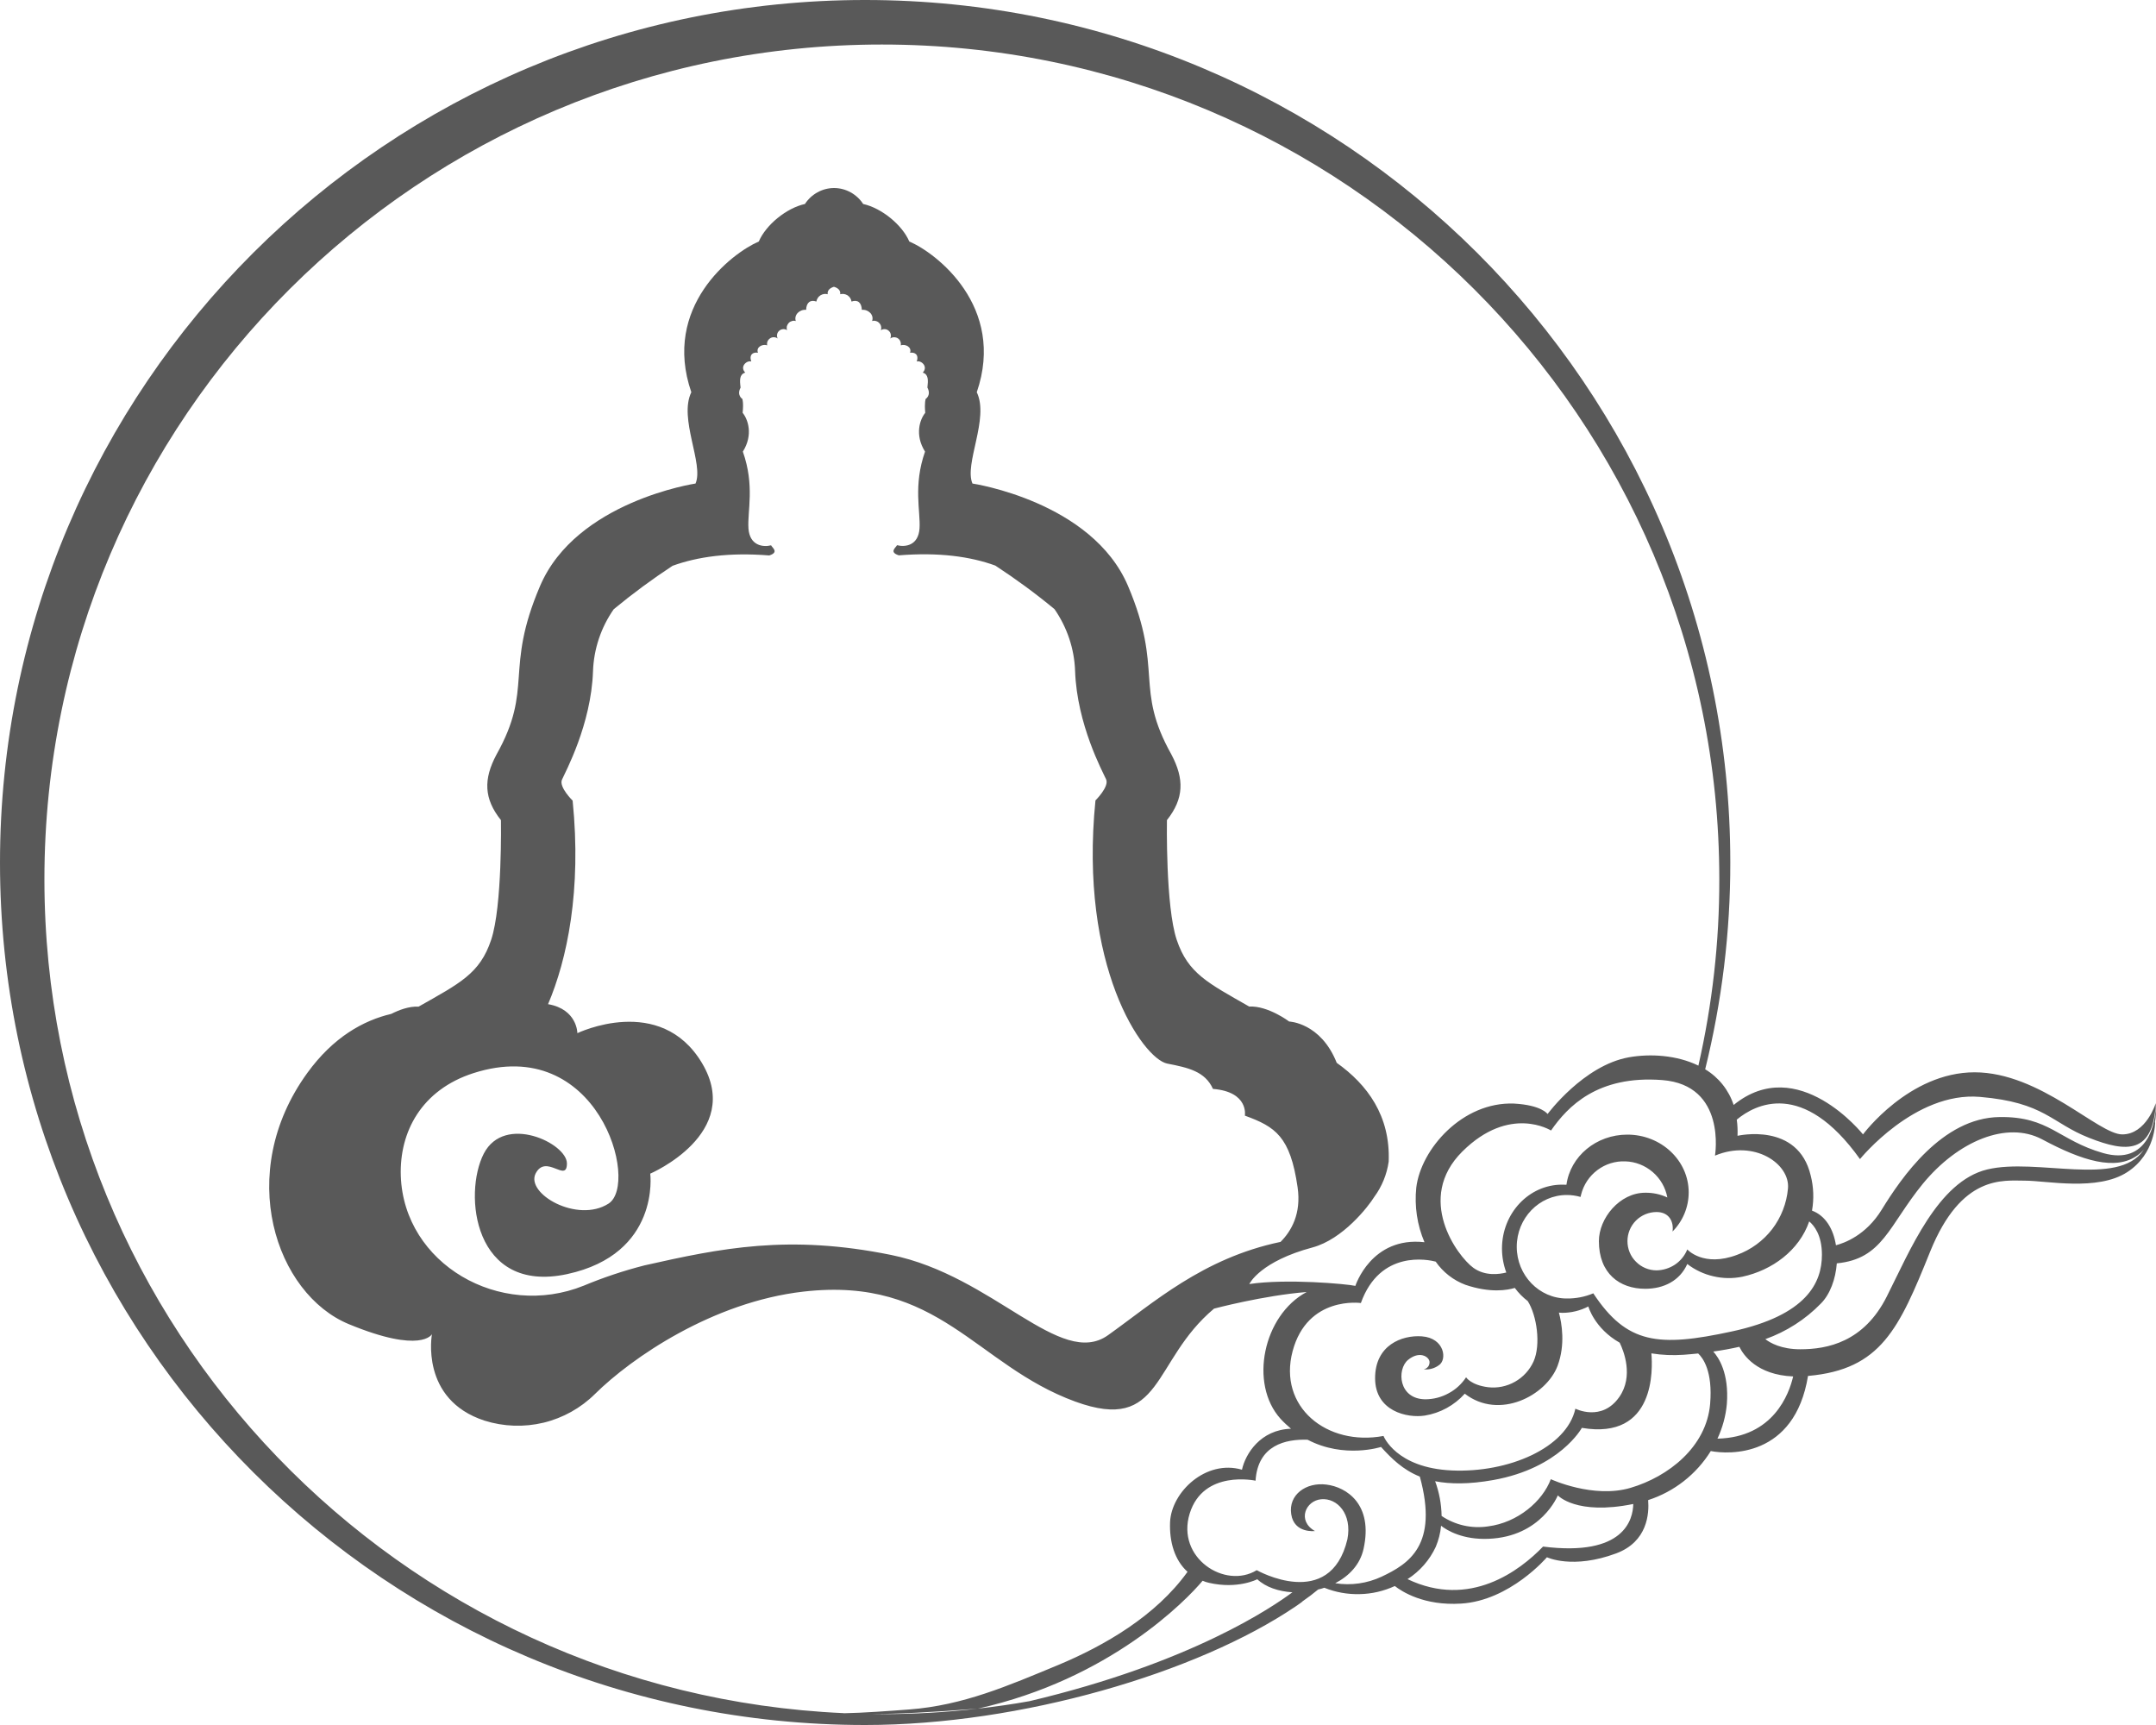 <svg width="20" height="16" viewBox="0 0 20 16" fill="none" xmlns="http://www.w3.org/2000/svg">
<path d="M19.99 10.414C20 10.355 20.002 10.294 19.998 10.234C20.002 10.414 19.924 10.813 19.509 10.695C19.094 10.576 19.011 10.354 18.548 10.361C18.016 10.368 17.637 10.925 17.455 11.221C17.308 11.46 17.105 11.531 17.031 11.55C17.008 11.403 16.936 11.276 16.809 11.229C16.828 11.121 16.824 11.01 16.797 10.904C16.679 10.403 16.118 10.535 16.118 10.535C16.12 10.485 16.118 10.435 16.111 10.385C16.279 10.245 16.723 10.007 17.254 10.751C17.254 10.751 17.762 10.123 18.366 10.174C18.969 10.225 19.028 10.416 19.38 10.554C19.731 10.693 19.974 10.702 19.998 10.232C19.998 10.232 19.909 10.522 19.687 10.522C19.465 10.522 18.927 9.946 18.317 9.946C17.708 9.946 17.282 10.522 17.282 10.522C17.282 10.522 16.679 9.763 16.082 10.249C16.037 10.111 15.943 9.993 15.818 9.918C15.973 9.29 16.052 8.646 16.051 7.999C16.051 3.581 12.458 0 8.025 0C3.593 0 0 3.583 0 8.001C0 12.419 3.593 16 8.026 16C9.47 16 11.108 15.516 12.016 14.902L12.045 14.882C12.057 14.873 12.07 14.865 12.082 14.855H12.08C12.132 14.819 12.181 14.782 12.228 14.743C12.248 14.739 12.266 14.733 12.285 14.727C12.389 14.769 12.501 14.789 12.613 14.786C12.726 14.784 12.836 14.758 12.939 14.711C13.005 14.763 13.21 14.895 13.552 14.874C14.007 14.847 14.35 14.444 14.35 14.444C14.35 14.444 14.588 14.559 14.993 14.408C15.284 14.299 15.299 14.038 15.289 13.914C15.53 13.836 15.736 13.675 15.87 13.459C16.034 13.491 16.647 13.524 16.772 12.762H16.775C17.448 12.702 17.616 12.326 17.905 11.609C18.195 10.892 18.582 10.951 18.784 10.951C18.985 10.951 19.457 11.051 19.733 10.872C19.996 10.702 19.992 10.408 19.992 10.408L19.99 10.414ZM15.909 10.719C16.273 10.566 16.607 10.795 16.586 11.024C16.574 11.16 16.523 11.291 16.44 11.4C16.356 11.509 16.243 11.592 16.114 11.639C15.801 11.757 15.652 11.589 15.652 11.589C15.629 11.646 15.589 11.695 15.539 11.729C15.488 11.763 15.428 11.782 15.367 11.783C15.295 11.783 15.226 11.754 15.176 11.703C15.125 11.653 15.097 11.584 15.097 11.512C15.097 11.441 15.125 11.372 15.176 11.321C15.226 11.271 15.295 11.242 15.367 11.242C15.487 11.242 15.528 11.336 15.515 11.423C15.611 11.326 15.665 11.196 15.665 11.06C15.665 10.764 15.41 10.524 15.096 10.524C14.806 10.524 14.567 10.726 14.531 10.989C14.517 10.988 14.504 10.988 14.491 10.988C14.183 10.988 13.933 11.253 13.933 11.581C13.933 11.657 13.947 11.732 13.973 11.803C13.91 11.819 13.777 11.839 13.667 11.759C13.518 11.65 13.126 11.117 13.566 10.68C14.006 10.244 14.388 10.486 14.388 10.486C14.542 10.264 14.819 9.972 15.419 10.018C16.019 10.064 15.909 10.719 15.909 10.719ZM13.346 12.664C13.427 12.614 13.402 12.41 13.189 12.395C13.005 12.382 12.756 12.476 12.756 12.783C12.756 13.091 13.055 13.155 13.217 13.13C13.36 13.107 13.491 13.035 13.588 12.927C13.907 13.174 14.345 12.945 14.449 12.668C14.522 12.472 14.488 12.274 14.461 12.175C14.471 12.175 14.481 12.177 14.492 12.177C14.576 12.177 14.659 12.157 14.734 12.118C14.734 12.118 14.79 12.321 15.025 12.454C15.062 12.53 15.156 12.765 15.021 12.958C14.858 13.191 14.614 13.066 14.614 13.066C14.532 13.432 13.99 13.662 13.469 13.639C12.948 13.616 12.834 13.319 12.834 13.319C12.309 13.417 11.853 13.049 11.991 12.532C12.129 12.016 12.624 12.086 12.624 12.086C12.802 11.589 13.25 11.684 13.318 11.702C13.386 11.8 13.482 11.875 13.594 11.917C13.824 11.995 13.982 11.967 14.052 11.946C14.086 11.992 14.126 12.033 14.172 12.068C14.257 12.202 14.295 12.473 14.226 12.628C14.19 12.707 14.13 12.773 14.054 12.816C13.978 12.859 13.891 12.877 13.805 12.867C13.645 12.847 13.6 12.775 13.6 12.775C13.559 12.837 13.504 12.888 13.438 12.923C13.373 12.959 13.3 12.978 13.225 12.979C12.972 12.979 12.956 12.702 13.061 12.614C13.166 12.527 13.255 12.582 13.261 12.63C13.262 12.647 13.258 12.663 13.248 12.676C13.238 12.689 13.223 12.698 13.207 12.701C13.257 12.706 13.306 12.693 13.346 12.664ZM7.826 15.89C3.7 15.706 0.412 12.315 0.412 8.156C0.412 3.88 3.89 0.413 8.181 0.413C12.471 0.413 15.949 3.88 15.949 8.156C15.95 8.738 15.884 9.317 15.755 9.884C15.556 9.787 15.311 9.771 15.109 9.807C14.688 9.883 14.356 10.333 14.356 10.333C14.356 10.333 14.302 10.25 14.044 10.236C13.566 10.218 13.181 10.658 13.138 11.015C13.12 11.188 13.146 11.362 13.214 11.522C12.72 11.466 12.573 11.927 12.573 11.927C12.493 11.909 11.936 11.858 11.589 11.91C11.593 11.902 11.694 11.699 12.177 11.57C12.457 11.494 12.692 11.193 12.748 11.102C12.819 11.006 12.865 10.893 12.882 10.775C12.899 10.35 12.684 10.06 12.4 9.858C12.252 9.485 11.959 9.475 11.959 9.475C11.959 9.475 11.763 9.327 11.588 9.336C11.207 9.118 11.021 9.03 10.916 8.718C10.811 8.406 10.825 7.607 10.825 7.607C10.983 7.407 10.987 7.227 10.867 6.999C10.518 6.377 10.797 6.22 10.464 5.435C10.13 4.65 9.021 4.485 9.021 4.485C8.942 4.304 9.179 3.882 9.061 3.638C9.333 2.845 8.686 2.346 8.435 2.24C8.37 2.087 8.179 1.93 8.007 1.892C7.978 1.847 7.938 1.81 7.891 1.784C7.844 1.758 7.791 1.744 7.737 1.744C7.683 1.744 7.63 1.758 7.583 1.784C7.536 1.81 7.496 1.847 7.467 1.892C7.294 1.93 7.104 2.087 7.039 2.24C6.787 2.348 6.14 2.846 6.413 3.638C6.294 3.882 6.531 4.304 6.452 4.485C6.452 4.485 5.345 4.65 5.01 5.435C4.674 6.22 4.954 6.378 4.605 7C4.484 7.227 4.488 7.408 4.647 7.607C4.647 7.607 4.661 8.405 4.556 8.718C4.451 9.032 4.265 9.12 3.883 9.337C3.795 9.332 3.701 9.368 3.63 9.404C3.371 9.465 3.092 9.619 2.85 9.953C2.175 10.885 2.56 12.003 3.236 12.282C3.911 12.561 4.007 12.375 4.007 12.375C4.007 12.375 3.893 12.981 4.495 13.177C4.673 13.233 4.862 13.239 5.042 13.196C5.223 13.152 5.388 13.06 5.52 12.929C5.858 12.595 6.611 12.076 7.454 11.98C8.714 11.836 9.048 12.661 9.974 13C10.792 13.298 10.68 12.625 11.262 12.138C11.262 12.138 11.719 12.016 12.121 11.984C11.718 12.199 11.585 12.835 11.879 13.16C11.909 13.193 11.942 13.223 11.976 13.252C11.693 13.261 11.554 13.483 11.521 13.632C11.187 13.535 10.866 13.838 10.854 14.119C10.847 14.301 10.896 14.471 11.016 14.579C10.723 14.988 10.246 15.264 9.815 15.444C9.351 15.636 8.935 15.818 8.434 15.856C8.259 15.869 8.006 15.888 7.827 15.891L7.826 15.89ZM4.488 10.7C4.296 11.072 4.392 12.004 5.26 11.818C6.128 11.631 6.032 10.886 6.032 10.886C6.032 10.886 6.9 10.514 6.513 9.862C6.126 9.211 5.356 9.583 5.356 9.583C5.356 9.583 5.356 9.361 5.084 9.314C5.261 8.899 5.396 8.26 5.312 7.426C5.312 7.426 5.183 7.3 5.213 7.232C5.243 7.163 5.484 6.722 5.501 6.226C5.508 6.02 5.575 5.82 5.693 5.651C5.867 5.507 6.05 5.372 6.239 5.248C6.47 5.164 6.763 5.122 7.136 5.152C7.23 5.122 7.163 5.08 7.153 5.058C7.079 5.077 6.954 5.062 6.943 4.901C6.932 4.741 7.003 4.506 6.891 4.189C6.99 4.031 6.937 3.887 6.889 3.829C6.899 3.732 6.886 3.7 6.886 3.7C6.886 3.7 6.832 3.667 6.87 3.595C6.861 3.524 6.859 3.473 6.913 3.456C6.859 3.4 6.928 3.34 6.969 3.353C6.946 3.285 6.99 3.264 7.031 3.272C7.011 3.218 7.075 3.188 7.117 3.203C7.114 3.191 7.115 3.178 7.12 3.166C7.125 3.155 7.133 3.145 7.144 3.138C7.154 3.131 7.167 3.127 7.179 3.128C7.192 3.128 7.204 3.132 7.214 3.14C7.208 3.128 7.206 3.114 7.209 3.101C7.211 3.088 7.218 3.077 7.228 3.068C7.238 3.059 7.251 3.054 7.264 3.053C7.277 3.052 7.29 3.055 7.301 3.063C7.297 3.051 7.297 3.039 7.299 3.027C7.302 3.016 7.308 3.005 7.316 2.996C7.324 2.987 7.335 2.981 7.346 2.978C7.358 2.974 7.37 2.974 7.382 2.978C7.363 2.92 7.418 2.868 7.478 2.874C7.48 2.805 7.518 2.777 7.573 2.797C7.575 2.785 7.579 2.774 7.586 2.764C7.592 2.754 7.601 2.746 7.611 2.739C7.62 2.733 7.632 2.729 7.643 2.727C7.655 2.725 7.667 2.726 7.678 2.729C7.672 2.69 7.705 2.669 7.736 2.66C7.768 2.669 7.8 2.69 7.794 2.729C7.805 2.726 7.817 2.725 7.829 2.727C7.841 2.729 7.852 2.733 7.862 2.739C7.872 2.746 7.88 2.754 7.887 2.764C7.893 2.774 7.897 2.785 7.899 2.797C7.955 2.777 7.992 2.805 7.995 2.874C8.055 2.868 8.11 2.92 8.09 2.978C8.102 2.974 8.114 2.974 8.126 2.978C8.138 2.981 8.148 2.987 8.156 2.996C8.165 3.005 8.171 3.016 8.173 3.027C8.176 3.039 8.175 3.051 8.171 3.063C8.182 3.056 8.195 3.052 8.209 3.053C8.222 3.054 8.234 3.059 8.244 3.068C8.254 3.077 8.261 3.088 8.263 3.101C8.266 3.114 8.264 3.128 8.258 3.14C8.269 3.132 8.281 3.128 8.293 3.128C8.306 3.128 8.318 3.131 8.329 3.138C8.339 3.145 8.348 3.155 8.352 3.167C8.357 3.178 8.358 3.191 8.356 3.203C8.398 3.188 8.461 3.219 8.442 3.272C8.482 3.265 8.527 3.286 8.504 3.353C8.545 3.34 8.613 3.4 8.56 3.456C8.613 3.473 8.611 3.524 8.603 3.595C8.641 3.667 8.587 3.7 8.587 3.7C8.587 3.7 8.574 3.732 8.583 3.829C8.535 3.887 8.482 4.031 8.581 4.189C8.47 4.506 8.54 4.741 8.53 4.901C8.519 5.062 8.396 5.076 8.321 5.057C8.311 5.079 8.244 5.121 8.338 5.151C8.71 5.121 9.003 5.162 9.233 5.246C9.424 5.371 9.607 5.505 9.782 5.65C9.899 5.819 9.966 6.018 9.973 6.223C9.99 6.72 10.23 7.16 10.261 7.229C10.291 7.297 10.162 7.424 10.162 7.424C10.007 8.964 10.6 9.818 10.827 9.865C11.024 9.903 11.179 9.938 11.252 10.1C11.587 10.127 11.548 10.348 11.548 10.348C11.831 10.451 11.969 10.541 12.037 11.012C12.073 11.258 11.978 11.42 11.879 11.519C11.156 11.67 10.695 12.088 10.279 12.384C9.836 12.7 9.217 11.833 8.266 11.64C7.315 11.447 6.688 11.577 5.978 11.737C5.786 11.786 5.597 11.849 5.415 11.925C4.636 12.239 3.747 11.722 3.718 10.908C3.704 10.499 3.91 10.109 4.391 9.954C5.548 9.582 5.934 10.979 5.645 11.164C5.355 11.349 4.873 11.071 4.969 10.884C5.066 10.698 5.259 10.978 5.259 10.791C5.259 10.605 4.681 10.328 4.488 10.7ZM8.085 15.898C8.322 15.898 8.64 15.882 9.064 15.849C8.771 15.883 8.476 15.899 8.182 15.899C8.149 15.899 8.117 15.898 8.085 15.898ZM9.55 15.779C9.393 15.807 9.233 15.83 9.072 15.848C10.296 15.575 11.004 14.844 11.156 14.662C11.175 14.67 11.194 14.677 11.214 14.681C11.483 14.743 11.663 14.648 11.663 14.648C11.742 14.722 11.861 14.761 11.989 14.769C11.812 14.9 11.059 15.422 9.55 15.779ZM12.817 14.624C12.682 14.687 12.533 14.708 12.386 14.685C12.515 14.618 12.617 14.512 12.649 14.366C12.74 13.954 12.492 13.793 12.304 13.77C12.115 13.746 11.95 13.865 11.978 14.045C12.005 14.225 12.198 14.201 12.198 14.201C12.03 14.106 12.111 13.918 12.257 13.906C12.403 13.893 12.545 14.04 12.499 14.278C12.338 14.949 11.658 14.564 11.658 14.564C11.364 14.744 10.909 14.45 11.036 14.039C11.163 13.628 11.647 13.734 11.647 13.734C11.668 13.403 11.927 13.347 12.13 13.354C12.469 13.532 12.811 13.421 12.811 13.421C12.909 13.529 13.014 13.633 13.171 13.696C13.346 14.333 13.068 14.505 12.817 14.624ZM14.314 14.345C14.099 14.568 13.635 14.923 13.057 14.647C13.171 14.574 13.262 14.47 13.319 14.347C13.345 14.285 13.362 14.219 13.368 14.152C13.425 14.196 13.57 14.283 13.808 14.273C14.299 14.254 14.451 13.87 14.451 13.87C14.451 13.87 14.62 14.058 15.151 13.95C15.148 14.093 15.068 14.44 14.314 14.345ZM15.864 13.021C15.83 13.422 15.475 13.697 15.127 13.8C14.78 13.903 14.386 13.72 14.386 13.72C14.31 13.923 14.081 14.123 13.802 14.158C13.652 14.18 13.499 14.146 13.373 14.061C13.371 13.951 13.351 13.842 13.313 13.739C13.452 13.766 13.626 13.768 13.852 13.728C14.471 13.617 14.674 13.244 14.674 13.244C15.36 13.36 15.331 12.691 15.319 12.553C15.418 12.569 15.518 12.573 15.618 12.566C15.664 12.562 15.709 12.559 15.753 12.554C15.798 12.596 15.889 12.719 15.864 13.021H15.864ZM14.78 11.996C14.702 12.029 14.618 12.045 14.534 12.044C14.278 12.044 14.07 11.829 14.07 11.564C14.07 11.299 14.278 11.084 14.534 11.084C14.577 11.084 14.62 11.09 14.662 11.102C14.663 11.095 14.665 11.087 14.667 11.08C14.69 10.989 14.743 10.909 14.818 10.853C14.892 10.797 14.984 10.768 15.078 10.772C15.171 10.775 15.26 10.81 15.331 10.871C15.402 10.932 15.45 11.015 15.467 11.107C15.403 11.077 15.333 11.062 15.262 11.063C15.024 11.063 14.832 11.3 14.832 11.512C14.832 11.812 15.024 11.954 15.262 11.954C15.434 11.954 15.583 11.879 15.652 11.724C15.723 11.779 15.806 11.818 15.894 11.838C15.983 11.859 16.074 11.86 16.163 11.842C16.439 11.782 16.69 11.599 16.783 11.329C16.826 11.365 16.901 11.453 16.901 11.638C16.901 11.896 16.762 12.2 16.064 12.35C15.384 12.497 15.091 12.467 14.78 11.996H14.78ZM15.932 13.344C15.979 13.242 16.009 13.134 16.019 13.023C16.041 12.735 15.941 12.589 15.893 12.536C15.98 12.524 16.06 12.509 16.135 12.492C16.172 12.568 16.297 12.753 16.634 12.767C16.597 12.927 16.452 13.332 15.932 13.344H15.932ZM19.883 10.669C19.647 11.013 18.894 10.737 18.435 10.847C17.976 10.957 17.717 11.602 17.503 12.025C17.29 12.449 16.951 12.515 16.7 12.515C16.524 12.515 16.421 12.456 16.376 12.421C16.57 12.352 16.747 12.239 16.891 12.091C16.977 12.005 17.028 11.863 17.039 11.718C17.466 11.677 17.52 11.368 17.837 10.98C18.163 10.583 18.617 10.394 18.944 10.568C19.317 10.768 19.626 10.862 19.829 10.716C19.85 10.701 19.869 10.684 19.885 10.665L19.883 10.669Z" fill="#595959"/>
</svg>
